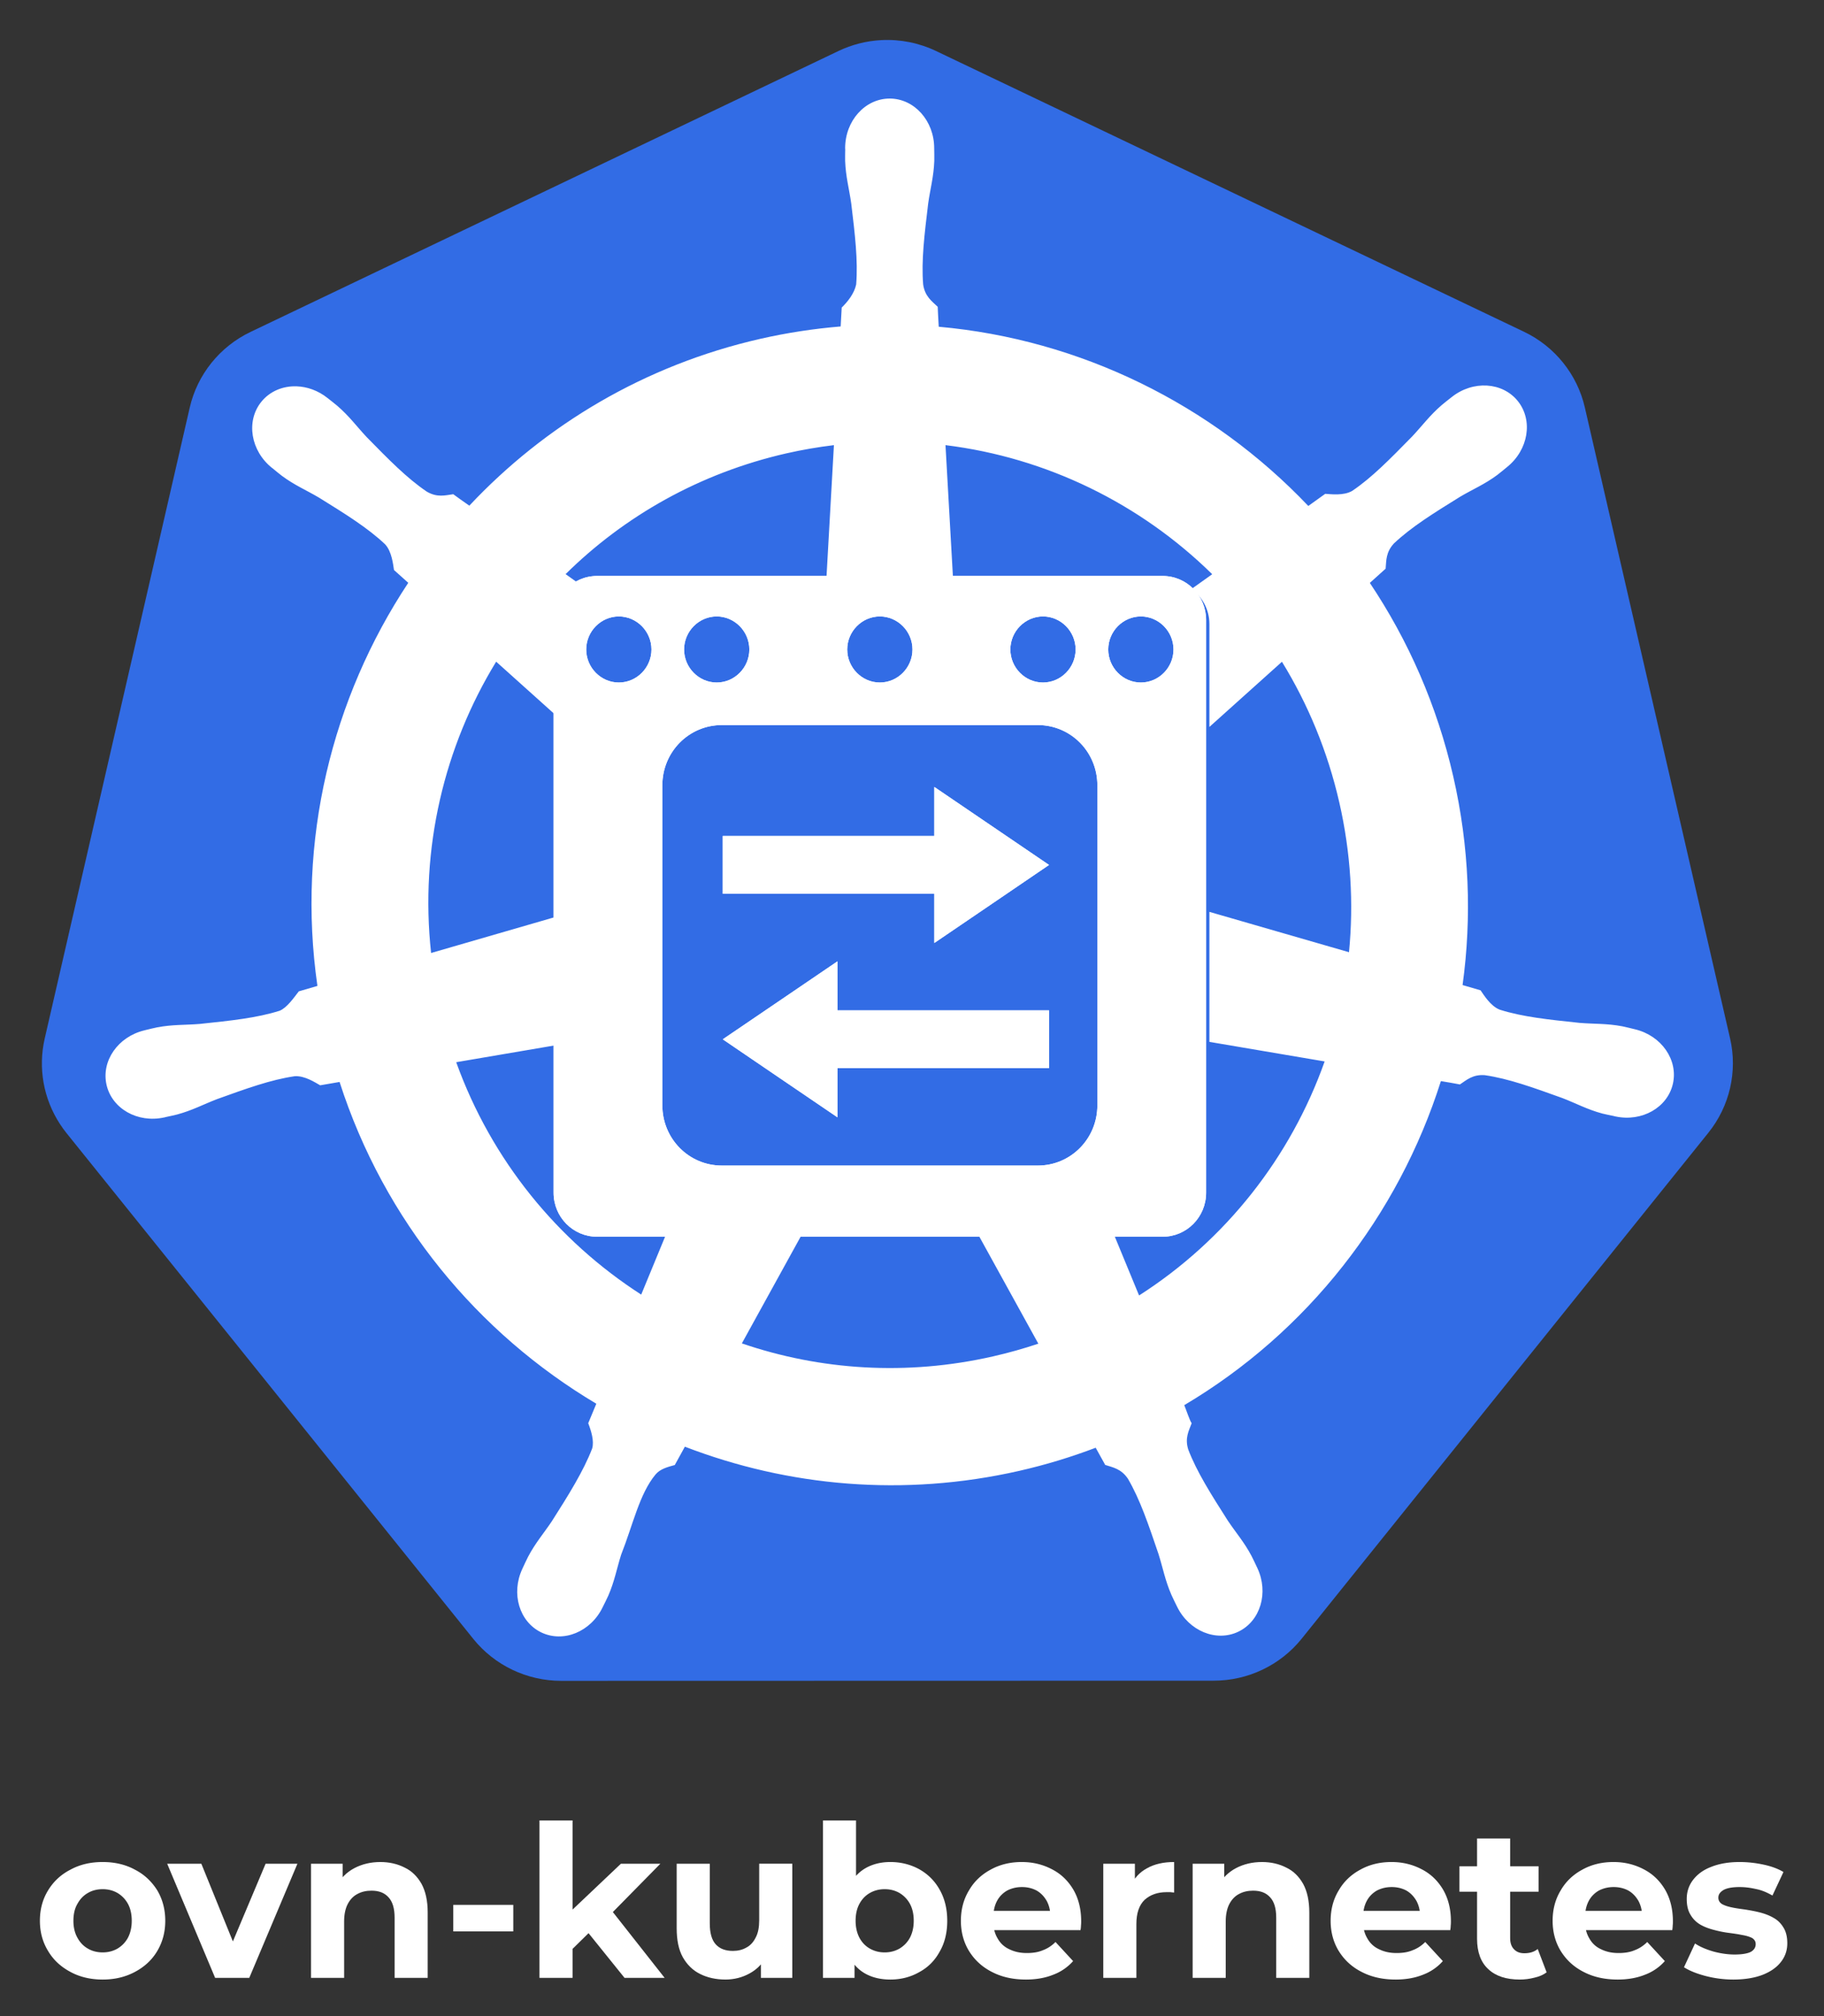 <svg xmlns="http://www.w3.org/2000/svg" role="img" viewBox="42.12 14.12 441.26 487.76"><rect x="42.12" y="14.12" width="441.26" height="487.76" fill="#333333" stroke="none"/><style>svg {fill-rule:evenodd;clip-rule:evenodd;stroke-linejoin:round;stroke-miterlimit:2}</style><g transform="translate(-2248)"><path id="ovn-kubernetes-stacked-white-text" fill="none" d="M2248 0h512v512h-512z"/><g id="ovn-kubernetes-stacked-white-text1"><path fill="#fff" fill-rule="nonzero" d="M.328.008C.271.008.22-.004.176-.028.131-.052.096-.084.071-.126.045-.168.032-.216.032-.269c0-.054.013-.102.039-.144.025-.041.06-.074.105-.097C.22-.534.27-.546.328-.546c.057 0 .108.012.152.036.045.023.079.056.105.097.025.042.038.09.038.144 0 .054-.013.101-.038.143-.025.042-.06.074-.105.098C.435-.004.385.008.328.008zm0-.128c.026 0 .049-.006.07-.018.02-.012.037-.029.049-.051.012-.023.018-.05.018-.08 0-.031-.006-.058-.018-.08A.134.134 0 0 0 .398-.4C.377-.412.354-.418.328-.418c-.026 0-.05.006-.07.018-.021.012-.037.029-.049.051C.196-.327.19-.3.19-.269c0 .03.006.057.019.08.012.022.028.039.049.051.02.012.044.018.07.018z" transform="translate(2298.13 492.572) scale(51.315)"/><path fill="#fff" fill-rule="nonzero" d="M.218 0l-.226-.538h.161l.188.463h-.08l.195-.463h.15L.379 0H.218z" transform="translate(2330.976 492.572) scale(51.315)"/><path fill="#fff" fill-rule="nonzero" d="M.399-.546c.042 0 .081.009.114.026.034.016.06.042.08.077.019.035.029.08.029.135V0H.466v-.284c0-.044-.01-.076-.029-.096C.418-.401.392-.411.357-.411c-.025 0-.047.005-.067.016-.019.01-.034.026-.045.047-.011.021-.017.049-.017.082V0H.072v-.538h.149v.149L.193-.434C.212-.47.24-.498.276-.517c.036-.019.077-.029.123-.029z" transform="translate(2361.67 492.572) scale(51.315)"/><path fill="#fff" fill-rule="nonzero" d="M.052-.344h.283v.125H.052z" transform="translate(2397.104 492.572) scale(51.315)"/><path fill="#fff" fill-rule="nonzero" d="M.201-.11L.205-.3l.251-.238h.186l-.241.245-.081.066-.119.117zM.072 0v-.742h.156V0H.072zm.401 0L.291-.226l.098-.121L.662 0H.473z" transform="translate(2416.932 492.572) scale(51.315)"/><path fill="#fff" fill-rule="nonzero" d="M.299.008C.254.008.214-.001.18-.018.145-.035.118-.062.098-.097.078-.133.069-.179.069-.234v-.304h.156v.281c0 .045.009.078.028.099.019.021.046.031.081.031.024 0 .045-.005.064-.016.019-.01.033-.026.044-.048.011-.021.016-.048.016-.081v-.266h.156V0H.466v-.148l.028.043C.475-.068.448-.04.413-.021.379-.002.34.008.299.008z" transform="translate(2450.282 492.572) scale(51.315)"/><path fill="#fff" fill-rule="nonzero" d="M.39.008c-.047 0-.088-.01-.122-.03-.034-.02-.06-.05-.078-.091C.172-.154.163-.206.163-.269s.009-.115.028-.156c.019-.04.046-.071.08-.091.034-.02.074-.03.119-.03.05 0 .096.012.136.034.041.023.073.055.096.096.024.042.036.091.036.147 0 .056-.012.105-.036.146-.023.042-.055.074-.096.096C.486-.004.44.008.39.008zM.072 0v-.742h.156v.313l-.01.159.003.16V0H.072zm.291-.12c.026 0 .049-.006.07-.018.02-.012.037-.029.049-.051C.494-.212.5-.239.5-.269.5-.3.494-.327.482-.349A.134.134 0 0 0 .433-.4C.412-.412.389-.418.363-.418c-.026 0-.049.006-.07.018-.021.012-.037.029-.049.051-.012.022-.018.049-.018.08 0 .03.006.057.018.08.012.022.028.039.049.051.021.012.044.018.07.018z" transform="translate(2485.511 492.572) scale(51.315)"/><path fill="#fff" fill-rule="nonzero" d="M.339.008C.277.008.224-.004.178-.028.131-.052.096-.085.07-.127.045-.168.032-.216.032-.269c0-.054.013-.102.038-.143.024-.042.059-.075.102-.098.043-.024.092-.036.147-.036.053 0 .1.012.142.034.043.022.076.054.101.096.024.041.037.091.037.149 0 .006 0 .013-.001.021 0 .007-.001.014-.002.021H.159v-.091h.355l-.06.027c0-.028-.006-.052-.017-.073C.425-.383.41-.399.39-.411.37-.422.346-.428.32-.428c-.027 0-.05.006-.071.017-.02.012-.036.028-.047.049-.011.021-.017.046-.017.075v.024c0 .03.007.055.02.077.013.023.031.04.055.051.024.012.051.018.083.018.029 0 .054-.004.075-.013.022-.008.042-.021.06-.039l.083.09a.235.235 0 0 1-.093.064C.431 0 .388.008.339.008z" transform="translate(2520.937 492.572) scale(51.315)"/><path fill="#fff" fill-rule="nonzero" d="M.072 0v-.538h.149v.152L.2-.43c.016-.038.042-.067.077-.086.035-.02.078-.03.129-.03v.144C.4-.403.393-.403.388-.404H.371c-.043 0-.077.012-.104.036-.026.025-.039.063-.039.114V0H.072z" transform="translate(2553.331 492.572) scale(51.315)"/><path fill="#fff" fill-rule="nonzero" d="M.399-.546c.042 0 .081.009.114.026.034.016.06.042.08.077.019.035.029.08.029.135V0H.466v-.284c0-.044-.01-.076-.029-.096C.418-.401.392-.411.357-.411c-.025 0-.047.005-.067.016-.019.01-.034.026-.045.047-.011.021-.017.049-.017.082V0H.072v-.538h.149v.149L.193-.434C.212-.47.24-.498.276-.517c.036-.019.077-.029.123-.029z" transform="translate(2574.948 492.572) scale(51.315)"/><path fill="#fff" fill-rule="nonzero" d="M.339.008C.277.008.224-.004.178-.028.131-.052.096-.085.07-.127.045-.168.032-.216.032-.269c0-.054.013-.102.038-.143.024-.042.059-.075.102-.098.043-.024.092-.036.147-.036.053 0 .1.012.142.034.043.022.076.054.101.096.024.041.037.091.037.149 0 .006 0 .013-.001.021 0 .007-.001.014-.002.021H.159v-.091h.355l-.06.027c0-.028-.006-.052-.017-.073C.425-.383.41-.399.39-.411.37-.422.346-.428.32-.428c-.027 0-.05.006-.071.017-.02.012-.036.028-.047.049-.011.021-.017.046-.017.075v.024c0 .03.007.055.02.077.013.023.031.04.055.051.024.012.051.018.083.018.029 0 .054-.004.075-.013.022-.008.042-.021.06-.039l.083.09a.235.235 0 0 1-.093.064C.431 0 .388.008.339.008z" transform="translate(2610.383 492.572) scale(51.315)"/><path fill="#fff" fill-rule="nonzero" d="M.292.008C.229.008.179-.008.144-.041.109-.073.091-.121.091-.185v-.472h.156v.47c0 .022.006.04.018.052.012.013.028.019.049.019.025 0 .046-.006.063-.02l.042.11c-.016.012-.035.02-.057.025C.339.005.316.008.292.008zM.008-.406v-.12h.373v.12H.008z" transform="translate(2642.778 492.572) scale(51.315)"/><path fill="#fff" fill-rule="nonzero" d="M.339.008C.277.008.224-.004.178-.028.131-.052.096-.085.07-.127.045-.168.032-.216.032-.269c0-.054.013-.102.038-.143.024-.042.059-.075.102-.098.043-.024.092-.036.147-.036.053 0 .1.012.142.034.043.022.076.054.101.096.024.041.037.091.037.149 0 .006 0 .013-.001.021 0 .007-.001.014-.002.021H.159v-.091h.355l-.06.027c0-.028-.006-.052-.017-.073C.425-.383.41-.399.39-.411.37-.422.346-.428.32-.428c-.027 0-.05.006-.071.017-.02.012-.036.028-.047.049-.011.021-.017.046-.017.075v.024c0 .03.007.055.02.077.013.023.031.04.055.051.024.012.051.018.083.018.029 0 .054-.004.075-.013.022-.008.042-.021.06-.039l.083.09a.235.235 0 0 1-.093.064C.431 0 .388.008.339.008z" transform="translate(2664.087 492.572) scale(51.315)"/><path fill="#fff" fill-rule="nonzero" d="M.253.008C.207.008.163.002.121-.009.079-.02.045-.034.02-.05l.052-.112c.024.016.053.028.087.038.034.009.067.014.1.014.036 0 .062-.005.077-.013.015-.009.022-.021.022-.036 0-.013-.006-.022-.017-.029C.329-.194.313-.199.294-.202.275-.206.254-.209.231-.212.207-.215.184-.22.161-.226.138-.232.116-.24.097-.251a.127.127 0 0 1-.046-.046C.039-.316.033-.341.033-.372c0-.034.01-.064.03-.09.02-.026.048-.047.085-.061.037-.015.082-.023.134-.023.037 0 .074.004.112.012.038.008.07.02.095.035l-.052.111C.411-.403.385-.414.358-.419.332-.425.307-.428.282-.428c-.035 0-.06.005-.076.014-.016.01-.024.021-.024.036 0 .013.006.023.017.03.012.007.028.012.047.016s.04.007.063.01c.024.004.047.008.07.014.023.006.044.014.063.025.02.011.035.026.047.046.012.019.018.044.018.074 0 .033-.01.063-.03.088-.02.026-.049.046-.087.061C.353 0 .307.008.253.008z" transform="translate(2696.481 492.572) scale(51.315)"/><g id="path3055"><path fill="#326ce5" fill-rule="nonzero" d="M1396.68 658.594c-23.48 1.183-46.49 7.006-67.67 17.126l-923.509 441.26c-48.388 23.11-83.596 66.89-95.551 118.82L82.115 2226.98c-10.625 46.12-1.97 94.6 23.976 134.29 3.116 4.81 6.466 9.46 10.04 13.94l639.212 794.76c33.495 41.63 84.37 65.92 138.071 65.91l1025.076-.24c53.68.04 104.56-24.2 138.07-65.79l638.98-794.88c33.51-41.65 46.09-96.27 34.13-148.23l-228.18-991.18c-11.96-51.93-47.17-95.71-95.56-118.82l-923.62-441.02c-26.64-12.73-56.09-18.619-85.63-17.126z" transform="translate(2288.29 -77.603) scale(.154)"/></g><g id="path3059"><path fill="#fff" fill-rule="nonzero" d="M1409.45 750.419c-38.62.004-69.94 34.905-69.93 77.974 0 .661.13 1.296.14 1.953-.05 5.853-.33 12.909-.14 18.004.92 24.841 6.31 43.849 9.56 66.736 5.88 48.984 10.81 89.594 7.77 127.334-2.96 14.23-13.41 27.25-22.72 36.3l-1.64 29.69c-41.97 3.49-84.22 9.88-126.42 19.49-181.57 41.38-337.901 135.26-456.927 262.02-7.723-5.29-21.239-15.03-25.257-18.01-12.486 1.7-25.102 5.58-41.538-4.03-31.295-21.15-59.799-50.34-94.288-85.5-15.803-16.82-27.25-32.83-46.026-49.04-4.264-3.68-10.771-8.66-15.541-12.45-14.679-11.75-31.992-17.86-48.712-18.44-21.498-.74-42.184 7.69-55.727 24.74-24.076 30.31-16.371 76.64 17.181 103.48.34.28.703.48 1.046.75 4.61 3.75 10.257 8.56 14.495 11.7 19.924 14.77 38.127 22.32 57.979 34.04 41.824 25.93 76.487 47.42 103.989 73.34 10.739 11.49 12.615 31.74 14.044 40.5l22.426 20.1c-119.987 181.24-175.528 405.1-142.712 633.2l-29.279 8.56c-7.718 10-18.626 25.74-30.035 30.44-35.982 11.37-76.48 15.55-125.369 20.7-22.953 1.91-42.767.76-67.101 5.39-5.355 1.02-12.817 2.98-18.677 4.36-.204.04-.391.1-.595.14-.319.08-.739.23-1.046.29-41.218 10-67.694 48.04-59.169 85.5 8.526 37.48 48.785 60.26 90.25 51.29.299-.07.734-.08 1.046-.15.468-.11.886-.34 1.351-.45 5.78-1.28 13.026-2.7 18.082-4.05 23.924-6.43 41.249-15.87 62.757-24.14 46.271-16.66 84.591-30.57 121.927-36 15.593-1.22 32.03 9.66 40.202 14.25l30.47-5.25c70.146 218.28 217.165 394.72 403.311 505.43l-12.709 30.6c4.578 11.88 9.62 27.94 6.21 39.67-13.574 35.33-36.814 72.62-63.288 114.19-12.819 19.21-25.932 34.11-37.5 56.09-2.768 5.27-6.305 13.35-8.977 18.91-17.973 38.6-4.779 83.04 29.746 99.73 34.742 16.78 77.862-.92 96.524-39.6.027-.05.119-.09.145-.14.019-.04-.018-.1 0-.15 2.659-5.48 6.429-12.7 8.672-17.85 9.908-22.79 13.206-42.3 20.173-64.33 18.507-46.65 28.667-95.61 54.137-126.11 6.97-8.35 18.34-11.56 30.13-14.73l15.85-28.79c162.27 62.52 343.92 79.28 525.38 37.93 41.39-9.43 81.35-21.63 119.98-36.28 4.45 7.92 12.73 23.16 14.94 27 11.98 3.91 25.06 5.92 35.72 21.73 19.05 32.68 32.08 71.34 47.95 118.03 6.97 22.04 10.43 41.57 20.34 64.35 2.26 5.19 5.99 12.51 8.65 18 18.63 38.8 61.89 56.57 96.69 39.74 34.52-16.69 47.71-61.15 29.73-99.74-2.68-5.56-6.34-13.63-9.11-18.89-11.57-21.98-24.69-36.74-37.51-55.95-26.48-41.57-48.43-76.1-62-111.43-5.68-18.22.95-29.54 5.37-41.38-2.65-3.05-8.31-20.26-11.65-28.36 193.45-114.64 336.13-297.65 403.14-509.01 9.04 1.42 24.78 4.22 29.89 5.25 10.51-6.97 20.19-16.05 39.15-14.55 37.34 5.42 75.66 19.33 121.93 35.99 21.51 8.27 38.83 17.87 62.76 24.3 5.05 1.36 12.3 2.62 18.08 3.89.46.12.86.35 1.33.45.32.07.75.08 1.05.15 41.47 8.96 81.75-13.81 90.27-51.28 8.51-37.47-17.97-75.52-59.19-85.5-5.99-1.37-14.49-3.69-20.32-4.8-24.33-4.62-44.13-3.48-67.08-5.39-48.89-5.14-89.39-9.33-125.37-20.7-14.67-5.71-25.11-23.24-30.18-30.45l-28.25-8.24c14.64-106.32 10.7-216.98-14.64-327.7-25.57-111.75-70.77-213.97-131.05-304.01 7.25-6.62 20.93-18.77 24.81-22.35 1.13-12.6.15-25.79 13.14-39.74 27.5-25.92 62.18-47.41 104.01-73.34 19.85-11.72 38.2-19.29 58.12-34.05 4.51-3.34 10.66-8.63 15.4-12.45 33.54-26.86 41.26-73.17 17.18-103.47-24.09-30.3-70.75-33.17-104.3-6.31-4.77 3.79-11.25 8.74-15.54 12.44-18.77 16.22-30.37 32.24-46.17 49.06-34.49 35.16-62.99 64.48-94.29 85.63-13.56 7.92-33.42 5.18-42.44 4.65l-26.6 19.05c-151.67-159.63-358.17-261.68-580.52-281.51-.62-9.35-1.43-26.27-1.64-31.35-9.1-8.75-20.1-16.2-22.86-35.09-3.04-37.74 2.03-78.35 7.92-127.335 3.24-22.887 8.65-41.894 9.57-66.735.21-5.647-.13-13.852-.15-19.958 0-43.069-31.31-77.977-69.93-77.973zm-87.56 544.411l-12.02 213.15h199.34l-12.05-213.15c159.1 19.64 306.23 91.95 418.98 202.77l-32.64 23.22c17.06 12.3 28.23 32.28 28.23 55.06v161.6l113.95-102.36c40.81 66.39 71.71 140.54 90.1 220.93 18.18 79.42 22.73 158.69 15.24 235.31l-219.29-63.38v204.22l181.03 30.73c-53.29 150.28-155.26 280.48-291.52 367.6l-42.9-104.02h-214.46l99.11 179.75c-23.1 7.77-46.84 14.43-71.12 19.96-136.11 31.02-271.77 21.62-394.62-20.39l98.79-179.32h-214.56l-42.33 102.67c-130.759-84.22-234.916-210.33-290.631-365.05l168.435-28.7v-203.09l-207.881 60.23c-17.918-164.45 20.694-324.31 102.203-457.59l105.678 94.88v-153.98c0-24.59 13.016-45.86 32.416-57.77l-29.021-20.65c92.445-91.24 210.701-158.67 346.971-189.73 24.89-5.67 49.78-9.89 74.57-12.9z" transform="translate(2288.29 -77.603) scale(.154)"/></g><g id="rect3"><path fill="#fff" fill-rule="nonzero" d="M174.001 183.123c-2.216 0-4 1.784-4 4v52c0 2.216 1.784 4 4 4h52c2.216 0 4-1.784 4-4v-52c0-2.216-1.784-4-4-4h-52zm2 3.676c1.645 0 3 1.354 3 3s-1.355 3-3 3c-1.646 0-3-1.354-3-3s1.354-3 3-3zm9 0c1.645 0 3 1.354 3 3s-1.355 3-3 3c-1.646 0-3-1.354-3-3s1.354-3 3-3zm15 0c1.645 0 3 1.354 3 3s-1.355 3-3 3c-1.646 0-3-1.354-3-3s1.354-3 3-3zm15 0c1.645 0 3 1.354 3 3s-1.355 3-3 3c-1.646 0-3-1.354-3-3s1.354-3 3-3zm9 0c1.645 0 3 1.354 3 3s-1.355 3-3 3c-1.646 0-3-1.354-3-3s1.354-3 3-3zm-38.53 9.863h29.057c3.031 0 5.473 2.44 5.473 5.471v29.057c0 3.031-2.442 5.472-5.473 5.472h-29.057c-3.031 0-5.47-2.441-5.47-5.472v-29.057c0-3.031 2.439-5.471 5.47-5.471z" transform="matrix(2.631 0 0 2.664 1976.77 -334.39)"/></g><g id="rect5"><path fill="#fff" fill-rule="nonzero" d="M205.01 202.282v4.45h-19.453v5.243h19.453v4.475l5.274-3.541 5.273-3.545-5.273-3.541-5.274-3.541z" transform="matrix(2.631 0 0 2.664 1976.77 -334.39)"/></g><g id="rect6"><path fill="#fff" fill-rule="nonzero" d="M196.105 218.116v4.45h19.452v5.245h-19.452v4.471l-5.273-3.54-5.275-3.545 5.275-3.54 5.273-3.541z" transform="matrix(2.631 0 0 2.664 1976.77 -334.39)"/></g><g id="path1"><path fill="#fff" fill-rule="nonzero" d="M174.001 183.123c-2.216 0-4 1.784-4 4v52c0 2.216 1.784 4 4 4h52c2.216 0 4-1.784 4-4v-52c0-2.216-1.784-4-4-4h-52zm2 3.676c1.645 0 3 1.354 3 3s-1.355 3-3 3c-1.646 0-3-1.354-3-3s1.354-3 3-3zm9 0c1.645 0 3 1.354 3 3s-1.355 3-3 3c-1.646 0-3-1.354-3-3s1.354-3 3-3zm15 0c1.645 0 3 1.354 3 3s-1.355 3-3 3c-1.646 0-3-1.354-3-3s1.354-3 3-3zm15 0c1.645 0 3 1.354 3 3s-1.355 3-3 3c-1.646 0-3-1.354-3-3s1.354-3 3-3zm9 0c1.645 0 3 1.354 3 3s-1.355 3-3 3c-1.646 0-3-1.354-3-3s1.354-3 3-3zm-38.53 9.863h29.057c3.031 0 5.473 2.44 5.473 5.471v29.057c0 3.031-2.442 5.472-5.473 5.472h-29.057c-3.031 0-5.47-2.441-5.47-5.472v-29.057c0-3.031 2.439-5.471 5.47-5.471z" transform="matrix(2.631 0 0 2.664 1976.77 -334.39)"/></g><g id="path2"><path fill="#fff" fill-rule="nonzero" d="M205.01 202.282v4.45h-19.453v5.243h19.453v4.475l5.274-3.541 5.273-3.545-5.273-3.541-5.274-3.541z" transform="matrix(2.631 0 0 2.664 1976.77 -334.39)"/></g><g id="path3"><path fill="#fff" fill-rule="nonzero" d="M196.105 218.116v4.45h19.452v5.245h-19.452v4.471l-5.273-3.54-5.275-3.545 5.275-3.54 5.273-3.541z" transform="matrix(2.631 0 0 2.664 1976.77 -334.39)"/></g></g></g></svg>